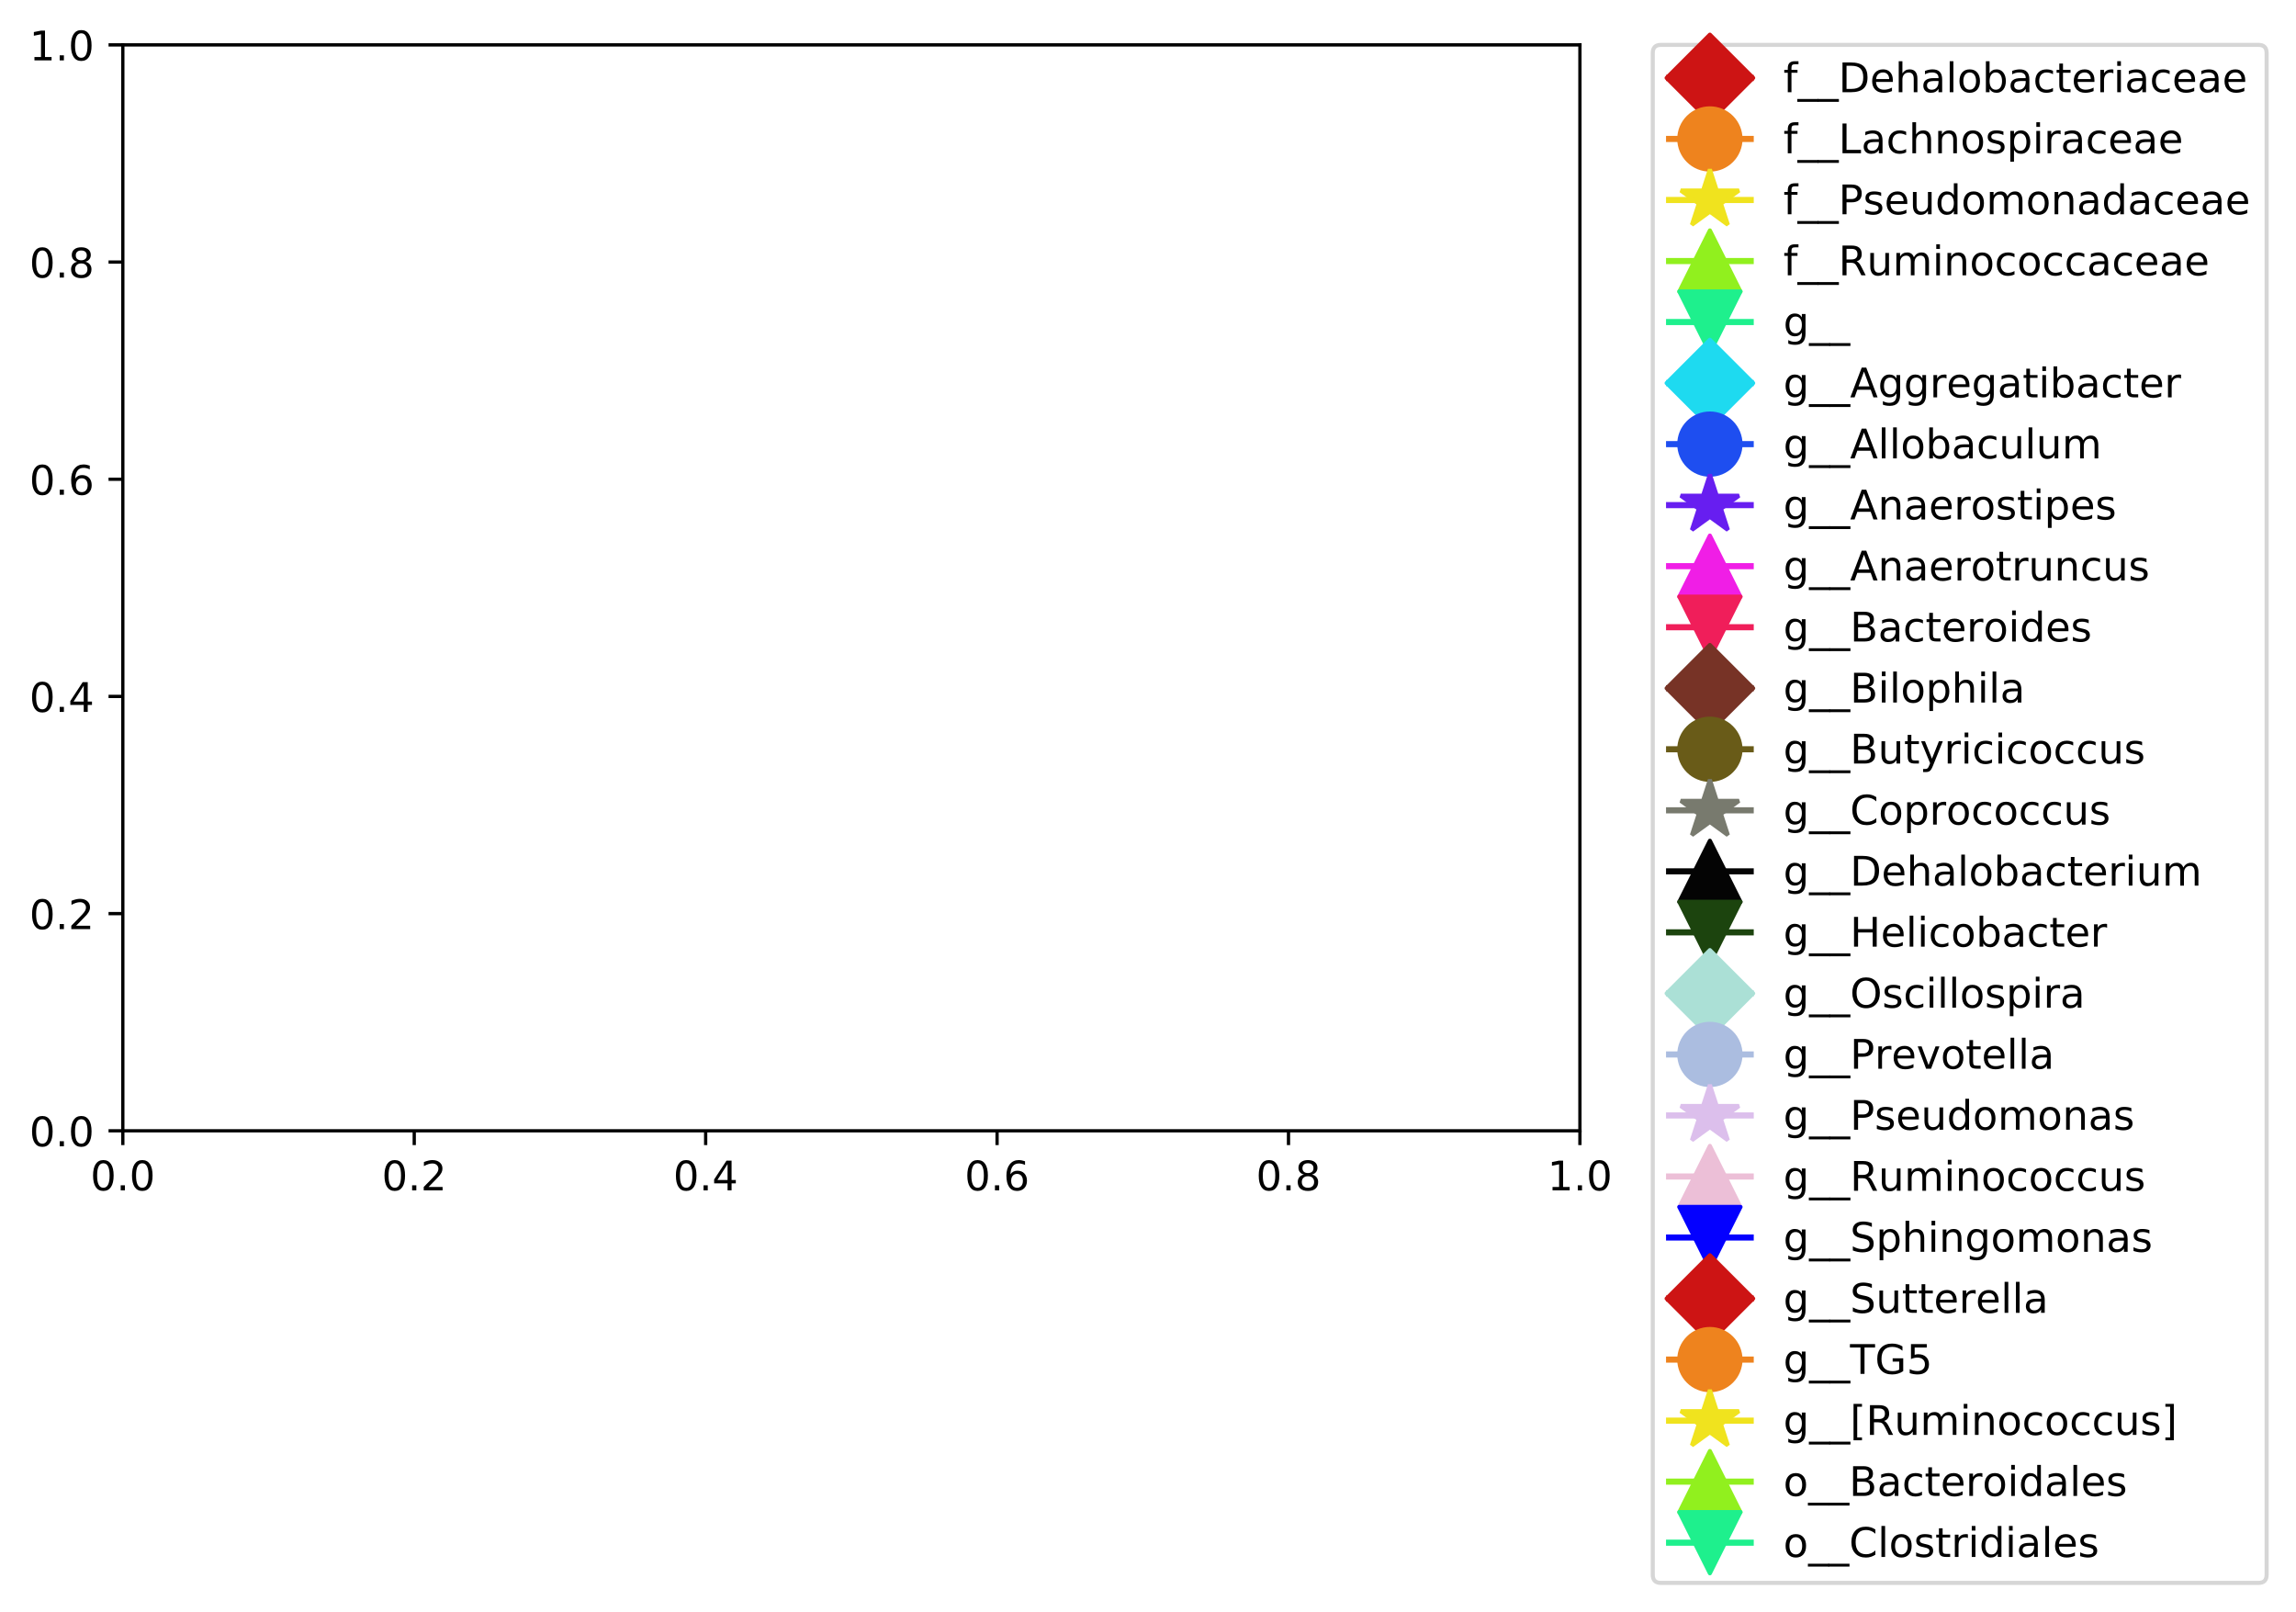 <?xml version="1.0" encoding="utf-8" standalone="no"?>
<!DOCTYPE svg PUBLIC "-//W3C//DTD SVG 1.1//EN"
  "http://www.w3.org/Graphics/SVG/1.1/DTD/svg11.dtd">
<!-- Created with matplotlib (https://matplotlib.org/) -->
<svg height="395.105pt" version="1.1" viewBox="0 0 562.729 395.105" width="562.729pt" xmlns="http://www.w3.org/2000/svg" xmlns:xlink="http://www.w3.org/1999/xlink">
 <defs>
  <style type="text/css">
*{stroke-linecap:butt;stroke-linejoin:round;}
  </style>
 </defs>
 <g id="figure_1">
  <g id="patch_1">
   <path d="M 0 395.105 
L 562.729 395.105 
L 562.729 0 
L 0 0 
z
" style="fill:#ffffff;"/>
  </g>
  <g id="axes_1">
   <g id="patch_2">
    <path d="M 30.103 277.111 
L 387.223 277.111 
L 387.223 10.999 
L 30.103 10.999 
z
" style="fill:#ffffff;"/>
   </g>
   <g id="matplotlib.axis_1">
    <g id="xtick_1">
     <g id="line2d_1">
      <defs>
       <path d="M 0 0 
L 0 3.5 
" id="m65f9f11e19" style="stroke:#000000;stroke-width:0.8;"/>
      </defs>
      <g>
       <use style="stroke:#000000;stroke-width:0.8;" x="30.103" xlink:href="#m65f9f11e19" y="277.111"/>
      </g>
     </g>
     <g id="text_1">
      <!-- 0.0 -->
      <defs>
       <path d="M 31.781 66.406 
Q 24.172 66.406 20.328 58.906 
Q 16.5 51.422 16.5 36.375 
Q 16.5 21.391 20.328 13.891 
Q 24.172 6.391 31.781 6.391 
Q 39.453 6.391 43.281 13.891 
Q 47.125 21.391 47.125 36.375 
Q 47.125 51.422 43.281 58.906 
Q 39.453 66.406 31.781 66.406 
z
M 31.781 74.219 
Q 44.047 74.219 50.516 64.516 
Q 56.984 54.828 56.984 36.375 
Q 56.984 17.969 50.516 8.266 
Q 44.047 -1.422 31.781 -1.422 
Q 19.531 -1.422 13.062 8.266 
Q 6.594 17.969 6.594 36.375 
Q 6.594 54.828 13.062 64.516 
Q 19.531 74.219 31.781 74.219 
z
" id="DejaVuSans-48"/>
       <path d="M 10.688 12.406 
L 21 12.406 
L 21 0 
L 10.688 0 
z
" id="DejaVuSans-46"/>
      </defs>
      <g transform="translate(22.152 291.71)scale(0.1 -0.1)">
       <use xlink:href="#DejaVuSans-48"/>
       <use x="63.623" xlink:href="#DejaVuSans-46"/>
       <use x="95.41" xlink:href="#DejaVuSans-48"/>
      </g>
     </g>
    </g>
    <g id="xtick_2">
     <g id="line2d_2">
      <g>
       <use style="stroke:#000000;stroke-width:0.8;" x="101.527" xlink:href="#m65f9f11e19" y="277.111"/>
      </g>
     </g>
     <g id="text_2">
      <!-- 0.2 -->
      <defs>
       <path d="M 19.188 8.297 
L 53.609 8.297 
L 53.609 0 
L 7.328 0 
L 7.328 8.297 
Q 12.938 14.109 22.625 23.891 
Q 32.328 33.688 34.812 36.531 
Q 39.547 41.844 41.422 45.531 
Q 43.312 49.219 43.312 52.781 
Q 43.312 58.594 39.234 62.25 
Q 35.156 65.922 28.609 65.922 
Q 23.969 65.922 18.812 64.312 
Q 13.672 62.703 7.812 59.422 
L 7.812 69.391 
Q 13.766 71.781 18.938 73 
Q 24.125 74.219 28.422 74.219 
Q 39.75 74.219 46.484 68.547 
Q 53.219 62.891 53.219 53.422 
Q 53.219 48.922 51.531 44.891 
Q 49.859 40.875 45.406 35.406 
Q 44.188 33.984 37.641 27.219 
Q 31.109 20.453 19.188 8.297 
z
" id="DejaVuSans-50"/>
      </defs>
      <g transform="translate(93.576 291.71)scale(0.1 -0.1)">
       <use xlink:href="#DejaVuSans-48"/>
       <use x="63.623" xlink:href="#DejaVuSans-46"/>
       <use x="95.41" xlink:href="#DejaVuSans-50"/>
      </g>
     </g>
    </g>
    <g id="xtick_3">
     <g id="line2d_3">
      <g>
       <use style="stroke:#000000;stroke-width:0.8;" x="172.951" xlink:href="#m65f9f11e19" y="277.111"/>
      </g>
     </g>
     <g id="text_3">
      <!-- 0.4 -->
      <defs>
       <path d="M 37.797 64.312 
L 12.891 25.391 
L 37.797 25.391 
z
M 35.203 72.906 
L 47.609 72.906 
L 47.609 25.391 
L 58.016 25.391 
L 58.016 17.188 
L 47.609 17.188 
L 47.609 0 
L 37.797 0 
L 37.797 17.188 
L 4.891 17.188 
L 4.891 26.703 
z
" id="DejaVuSans-52"/>
      </defs>
      <g transform="translate(165 291.71)scale(0.1 -0.1)">
       <use xlink:href="#DejaVuSans-48"/>
       <use x="63.623" xlink:href="#DejaVuSans-46"/>
       <use x="95.41" xlink:href="#DejaVuSans-52"/>
      </g>
     </g>
    </g>
    <g id="xtick_4">
     <g id="line2d_4">
      <g>
       <use style="stroke:#000000;stroke-width:0.8;" x="244.375" xlink:href="#m65f9f11e19" y="277.111"/>
      </g>
     </g>
     <g id="text_4">
      <!-- 0.6 -->
      <defs>
       <path d="M 33.016 40.375 
Q 26.375 40.375 22.484 35.828 
Q 18.609 31.297 18.609 23.391 
Q 18.609 15.531 22.484 10.953 
Q 26.375 6.391 33.016 6.391 
Q 39.656 6.391 43.531 10.953 
Q 47.406 15.531 47.406 23.391 
Q 47.406 31.297 43.531 35.828 
Q 39.656 40.375 33.016 40.375 
z
M 52.594 71.297 
L 52.594 62.312 
Q 48.875 64.062 45.094 64.984 
Q 41.312 65.922 37.594 65.922 
Q 27.828 65.922 22.672 59.328 
Q 17.531 52.734 16.797 39.406 
Q 19.672 43.656 24.016 45.922 
Q 28.375 48.188 33.594 48.188 
Q 44.578 48.188 50.953 41.516 
Q 57.328 34.859 57.328 23.391 
Q 57.328 12.156 50.688 5.359 
Q 44.047 -1.422 33.016 -1.422 
Q 20.359 -1.422 13.672 8.266 
Q 6.984 17.969 6.984 36.375 
Q 6.984 53.656 15.188 63.938 
Q 23.391 74.219 37.203 74.219 
Q 40.922 74.219 44.703 73.484 
Q 48.484 72.75 52.594 71.297 
z
" id="DejaVuSans-54"/>
      </defs>
      <g transform="translate(236.424 291.71)scale(0.1 -0.1)">
       <use xlink:href="#DejaVuSans-48"/>
       <use x="63.623" xlink:href="#DejaVuSans-46"/>
       <use x="95.41" xlink:href="#DejaVuSans-54"/>
      </g>
     </g>
    </g>
    <g id="xtick_5">
     <g id="line2d_5">
      <g>
       <use style="stroke:#000000;stroke-width:0.8;" x="315.799" xlink:href="#m65f9f11e19" y="277.111"/>
      </g>
     </g>
     <g id="text_5">
      <!-- 0.8 -->
      <defs>
       <path d="M 31.781 34.625 
Q 24.75 34.625 20.719 30.859 
Q 16.703 27.094 16.703 20.516 
Q 16.703 13.922 20.719 10.156 
Q 24.75 6.391 31.781 6.391 
Q 38.812 6.391 42.859 10.172 
Q 46.922 13.969 46.922 20.516 
Q 46.922 27.094 42.891 30.859 
Q 38.875 34.625 31.781 34.625 
z
M 21.922 38.812 
Q 15.578 40.375 12.031 44.719 
Q 8.5 49.078 8.5 55.328 
Q 8.5 64.062 14.719 69.141 
Q 20.953 74.219 31.781 74.219 
Q 42.672 74.219 48.875 69.141 
Q 55.078 64.062 55.078 55.328 
Q 55.078 49.078 51.531 44.719 
Q 48 40.375 41.703 38.812 
Q 48.828 37.156 52.797 32.312 
Q 56.781 27.484 56.781 20.516 
Q 56.781 9.906 50.312 4.234 
Q 43.844 -1.422 31.781 -1.422 
Q 19.734 -1.422 13.25 4.234 
Q 6.781 9.906 6.781 20.516 
Q 6.781 27.484 10.781 32.312 
Q 14.797 37.156 21.922 38.812 
z
M 18.312 54.391 
Q 18.312 48.734 21.844 45.562 
Q 25.391 42.391 31.781 42.391 
Q 38.141 42.391 41.719 45.562 
Q 45.312 48.734 45.312 54.391 
Q 45.312 60.062 41.719 63.234 
Q 38.141 66.406 31.781 66.406 
Q 25.391 66.406 21.844 63.234 
Q 18.312 60.062 18.312 54.391 
z
" id="DejaVuSans-56"/>
      </defs>
      <g transform="translate(307.848 291.71)scale(0.1 -0.1)">
       <use xlink:href="#DejaVuSans-48"/>
       <use x="63.623" xlink:href="#DejaVuSans-46"/>
       <use x="95.41" xlink:href="#DejaVuSans-56"/>
      </g>
     </g>
    </g>
    <g id="xtick_6">
     <g id="line2d_6">
      <g>
       <use style="stroke:#000000;stroke-width:0.8;" x="387.223" xlink:href="#m65f9f11e19" y="277.111"/>
      </g>
     </g>
     <g id="text_6">
      <!-- 1.0 -->
      <defs>
       <path d="M 12.406 8.297 
L 28.516 8.297 
L 28.516 63.922 
L 10.984 60.406 
L 10.984 69.391 
L 28.422 72.906 
L 38.281 72.906 
L 38.281 8.297 
L 54.391 8.297 
L 54.391 0 
L 12.406 0 
z
" id="DejaVuSans-49"/>
      </defs>
      <g transform="translate(379.272 291.71)scale(0.1 -0.1)">
       <use xlink:href="#DejaVuSans-49"/>
       <use x="63.623" xlink:href="#DejaVuSans-46"/>
       <use x="95.41" xlink:href="#DejaVuSans-48"/>
      </g>
     </g>
    </g>
   </g>
   <g id="matplotlib.axis_2">
    <g id="ytick_1">
     <g id="line2d_7">
      <defs>
       <path d="M 0 0 
L -3.5 0 
" id="md00db494c6" style="stroke:#000000;stroke-width:0.8;"/>
      </defs>
      <g>
       <use style="stroke:#000000;stroke-width:0.8;" x="30.103" xlink:href="#md00db494c6" y="277.111"/>
      </g>
     </g>
     <g id="text_7">
      <!-- 0.0 -->
      <g transform="translate(7.2 280.91)scale(0.1 -0.1)">
       <use xlink:href="#DejaVuSans-48"/>
       <use x="63.623" xlink:href="#DejaVuSans-46"/>
       <use x="95.41" xlink:href="#DejaVuSans-48"/>
      </g>
     </g>
    </g>
    <g id="ytick_2">
     <g id="line2d_8">
      <g>
       <use style="stroke:#000000;stroke-width:0.8;" x="30.103" xlink:href="#md00db494c6" y="223.889"/>
      </g>
     </g>
     <g id="text_8">
      <!-- 0.2 -->
      <g transform="translate(7.2 227.688)scale(0.1 -0.1)">
       <use xlink:href="#DejaVuSans-48"/>
       <use x="63.623" xlink:href="#DejaVuSans-46"/>
       <use x="95.41" xlink:href="#DejaVuSans-50"/>
      </g>
     </g>
    </g>
    <g id="ytick_3">
     <g id="line2d_9">
      <g>
       <use style="stroke:#000000;stroke-width:0.8;" x="30.103" xlink:href="#md00db494c6" y="170.666"/>
      </g>
     </g>
     <g id="text_9">
      <!-- 0.4 -->
      <g transform="translate(7.2 174.466)scale(0.1 -0.1)">
       <use xlink:href="#DejaVuSans-48"/>
       <use x="63.623" xlink:href="#DejaVuSans-46"/>
       <use x="95.41" xlink:href="#DejaVuSans-52"/>
      </g>
     </g>
    </g>
    <g id="ytick_4">
     <g id="line2d_10">
      <g>
       <use style="stroke:#000000;stroke-width:0.8;" x="30.103" xlink:href="#md00db494c6" y="117.444"/>
      </g>
     </g>
     <g id="text_10">
      <!-- 0.6 -->
      <g transform="translate(7.2 121.243)scale(0.1 -0.1)">
       <use xlink:href="#DejaVuSans-48"/>
       <use x="63.623" xlink:href="#DejaVuSans-46"/>
       <use x="95.41" xlink:href="#DejaVuSans-54"/>
      </g>
     </g>
    </g>
    <g id="ytick_5">
     <g id="line2d_11">
      <g>
       <use style="stroke:#000000;stroke-width:0.8;" x="30.103" xlink:href="#md00db494c6" y="64.222"/>
      </g>
     </g>
     <g id="text_11">
      <!-- 0.8 -->
      <g transform="translate(7.2 68.021)scale(0.1 -0.1)">
       <use xlink:href="#DejaVuSans-48"/>
       <use x="63.623" xlink:href="#DejaVuSans-46"/>
       <use x="95.41" xlink:href="#DejaVuSans-56"/>
      </g>
     </g>
    </g>
    <g id="ytick_6">
     <g id="line2d_12">
      <g>
       <use style="stroke:#000000;stroke-width:0.8;" x="30.103" xlink:href="#md00db494c6" y="10.999"/>
      </g>
     </g>
     <g id="text_12">
      <!-- 1.0 -->
      <g transform="translate(7.2 14.798)scale(0.1 -0.1)">
       <use xlink:href="#DejaVuSans-49"/>
       <use x="63.623" xlink:href="#DejaVuSans-46"/>
       <use x="95.41" xlink:href="#DejaVuSans-48"/>
      </g>
     </g>
    </g>
   </g>
   <g id="patch_3">
    <path d="M 30.103 277.111 
L 30.103 10.999 
" style="fill:none;stroke:#000000;stroke-linecap:square;stroke-linejoin:miter;stroke-width:0.8;"/>
   </g>
   <g id="patch_4">
    <path d="M 387.223 277.111 
L 387.223 10.999 
" style="fill:none;stroke:#000000;stroke-linecap:square;stroke-linejoin:miter;stroke-width:0.8;"/>
   </g>
   <g id="patch_5">
    <path d="M 30.103 277.111 
L 387.223 277.111 
" style="fill:none;stroke:#000000;stroke-linecap:square;stroke-linejoin:miter;stroke-width:0.8;"/>
   </g>
   <g id="patch_6">
    <path d="M 30.103 10.999 
L 387.223 10.999 
" style="fill:none;stroke:#000000;stroke-linecap:square;stroke-linejoin:miter;stroke-width:0.8;"/>
   </g>
   <g id="legend_1">
    <g id="patch_7">
     <path d="M 407.079 387.905 
L 553.529 387.905 
Q 555.529 387.905 555.529 385.905 
L 555.529 12.999 
Q 555.529 10.999 553.529 10.999 
L 407.079 10.999 
Q 405.079 10.999 405.079 12.999 
L 405.079 385.905 
Q 405.079 387.905 407.079 387.905 
z
" style="fill:#ffffff;opacity:0.8;stroke:#cccccc;stroke-linejoin:miter;"/>
    </g>
    <g id="line2d_13">
     <path d="M 409.079 19.098 
L 429.079 19.098 
" style="fill:none;stroke:#cd1414;stroke-linecap:square;stroke-width:1.5;"/>
    </g>
    <g id="line2d_14">
     <defs>
      <path d="M 0 10.607 
L 10.607 0 
L 0 -10.607 
L -10.607 0 
z
" id="mc81314bd6c" style="stroke:#cd1414;stroke-linejoin:miter;"/>
     </defs>
     <g>
      <use style="fill:#cd1414;stroke:#cd1414;stroke-linejoin:miter;" x="419.079" xlink:href="#mc81314bd6c" y="19.098"/>
     </g>
    </g>
    <g id="text_13">
     <!-- f__Dehalobacteriaceae -->
     <defs>
      <path d="M 37.109 75.984 
L 37.109 68.5 
L 28.516 68.5 
Q 23.688 68.5 21.797 66.547 
Q 19.922 64.594 19.922 59.516 
L 19.922 54.688 
L 34.719 54.688 
L 34.719 47.703 
L 19.922 47.703 
L 19.922 0 
L 10.891 0 
L 10.891 47.703 
L 2.297 47.703 
L 2.297 54.688 
L 10.891 54.688 
L 10.891 58.5 
Q 10.891 67.625 15.141 71.797 
Q 19.391 75.984 28.609 75.984 
z
" id="DejaVuSans-102"/>
      <path d="M 50.984 -16.609 
L 50.984 -23.578 
L -0.984 -23.578 
L -0.984 -16.609 
z
" id="DejaVuSans-95"/>
      <path d="M 19.672 64.797 
L 19.672 8.109 
L 31.594 8.109 
Q 46.688 8.109 53.688 14.938 
Q 60.688 21.781 60.688 36.531 
Q 60.688 51.172 53.688 57.984 
Q 46.688 64.797 31.594 64.797 
z
M 9.812 72.906 
L 30.078 72.906 
Q 51.266 72.906 61.172 64.094 
Q 71.094 55.281 71.094 36.531 
Q 71.094 17.672 61.125 8.828 
Q 51.172 0 30.078 0 
L 9.812 0 
z
" id="DejaVuSans-68"/>
      <path d="M 56.203 29.594 
L 56.203 25.203 
L 14.891 25.203 
Q 15.484 15.922 20.484 11.062 
Q 25.484 6.203 34.422 6.203 
Q 39.594 6.203 44.453 7.469 
Q 49.312 8.734 54.109 11.281 
L 54.109 2.781 
Q 49.266 0.734 44.188 -0.344 
Q 39.109 -1.422 33.891 -1.422 
Q 20.797 -1.422 13.156 6.188 
Q 5.516 13.812 5.516 26.812 
Q 5.516 40.234 12.766 48.109 
Q 20.016 56 32.328 56 
Q 43.359 56 49.781 48.891 
Q 56.203 41.797 56.203 29.594 
z
M 47.219 32.234 
Q 47.125 39.594 43.094 43.984 
Q 39.062 48.391 32.422 48.391 
Q 24.906 48.391 20.391 44.141 
Q 15.875 39.891 15.188 32.172 
z
" id="DejaVuSans-101"/>
      <path d="M 54.891 33.016 
L 54.891 0 
L 45.906 0 
L 45.906 32.719 
Q 45.906 40.484 42.875 44.328 
Q 39.844 48.188 33.797 48.188 
Q 26.516 48.188 22.312 43.547 
Q 18.109 38.922 18.109 30.906 
L 18.109 0 
L 9.078 0 
L 9.078 75.984 
L 18.109 75.984 
L 18.109 46.188 
Q 21.344 51.125 25.703 53.562 
Q 30.078 56 35.797 56 
Q 45.219 56 50.047 50.172 
Q 54.891 44.344 54.891 33.016 
z
" id="DejaVuSans-104"/>
      <path d="M 34.281 27.484 
Q 23.391 27.484 19.188 25 
Q 14.984 22.516 14.984 16.5 
Q 14.984 11.719 18.141 8.906 
Q 21.297 6.109 26.703 6.109 
Q 34.188 6.109 38.703 11.406 
Q 43.219 16.703 43.219 25.484 
L 43.219 27.484 
z
M 52.203 31.203 
L 52.203 0 
L 43.219 0 
L 43.219 8.297 
Q 40.141 3.328 35.547 0.953 
Q 30.953 -1.422 24.312 -1.422 
Q 15.922 -1.422 10.953 3.297 
Q 6 8.016 6 15.922 
Q 6 25.141 12.172 29.828 
Q 18.359 34.516 30.609 34.516 
L 43.219 34.516 
L 43.219 35.406 
Q 43.219 41.609 39.141 45 
Q 35.062 48.391 27.688 48.391 
Q 23 48.391 18.547 47.266 
Q 14.109 46.141 10.016 43.891 
L 10.016 52.203 
Q 14.938 54.109 19.578 55.047 
Q 24.219 56 28.609 56 
Q 40.484 56 46.344 49.844 
Q 52.203 43.703 52.203 31.203 
z
" id="DejaVuSans-97"/>
      <path d="M 9.422 75.984 
L 18.406 75.984 
L 18.406 0 
L 9.422 0 
z
" id="DejaVuSans-108"/>
      <path d="M 30.609 48.391 
Q 23.391 48.391 19.188 42.75 
Q 14.984 37.109 14.984 27.297 
Q 14.984 17.484 19.156 11.844 
Q 23.344 6.203 30.609 6.203 
Q 37.797 6.203 41.984 11.859 
Q 46.188 17.531 46.188 27.297 
Q 46.188 37.016 41.984 42.703 
Q 37.797 48.391 30.609 48.391 
z
M 30.609 56 
Q 42.328 56 49.016 48.375 
Q 55.719 40.766 55.719 27.297 
Q 55.719 13.875 49.016 6.219 
Q 42.328 -1.422 30.609 -1.422 
Q 18.844 -1.422 12.172 6.219 
Q 5.516 13.875 5.516 27.297 
Q 5.516 40.766 12.172 48.375 
Q 18.844 56 30.609 56 
z
" id="DejaVuSans-111"/>
      <path d="M 48.688 27.297 
Q 48.688 37.203 44.609 42.844 
Q 40.531 48.484 33.406 48.484 
Q 26.266 48.484 22.188 42.844 
Q 18.109 37.203 18.109 27.297 
Q 18.109 17.391 22.188 11.75 
Q 26.266 6.109 33.406 6.109 
Q 40.531 6.109 44.609 11.75 
Q 48.688 17.391 48.688 27.297 
z
M 18.109 46.391 
Q 20.953 51.266 25.266 53.625 
Q 29.594 56 35.594 56 
Q 45.562 56 51.781 48.094 
Q 58.016 40.188 58.016 27.297 
Q 58.016 14.406 51.781 6.484 
Q 45.562 -1.422 35.594 -1.422 
Q 29.594 -1.422 25.266 0.953 
Q 20.953 3.328 18.109 8.203 
L 18.109 0 
L 9.078 0 
L 9.078 75.984 
L 18.109 75.984 
z
" id="DejaVuSans-98"/>
      <path d="M 48.781 52.594 
L 48.781 44.188 
Q 44.969 46.297 41.141 47.344 
Q 37.312 48.391 33.406 48.391 
Q 24.656 48.391 19.812 42.844 
Q 14.984 37.312 14.984 27.297 
Q 14.984 17.281 19.812 11.734 
Q 24.656 6.203 33.406 6.203 
Q 37.312 6.203 41.141 7.25 
Q 44.969 8.297 48.781 10.406 
L 48.781 2.094 
Q 45.016 0.344 40.984 -0.531 
Q 36.969 -1.422 32.422 -1.422 
Q 20.062 -1.422 12.781 6.344 
Q 5.516 14.109 5.516 27.297 
Q 5.516 40.672 12.859 48.328 
Q 20.219 56 33.016 56 
Q 37.156 56 41.109 55.141 
Q 45.062 54.297 48.781 52.594 
z
" id="DejaVuSans-99"/>
      <path d="M 18.312 70.219 
L 18.312 54.688 
L 36.812 54.688 
L 36.812 47.703 
L 18.312 47.703 
L 18.312 18.016 
Q 18.312 11.328 20.141 9.422 
Q 21.969 7.516 27.594 7.516 
L 36.812 7.516 
L 36.812 0 
L 27.594 0 
Q 17.188 0 13.234 3.875 
Q 9.281 7.766 9.281 18.016 
L 9.281 47.703 
L 2.688 47.703 
L 2.688 54.688 
L 9.281 54.688 
L 9.281 70.219 
z
" id="DejaVuSans-116"/>
      <path d="M 41.109 46.297 
Q 39.594 47.172 37.812 47.578 
Q 36.031 48 33.891 48 
Q 26.266 48 22.188 43.047 
Q 18.109 38.094 18.109 28.812 
L 18.109 0 
L 9.078 0 
L 9.078 54.688 
L 18.109 54.688 
L 18.109 46.188 
Q 20.953 51.172 25.484 53.578 
Q 30.031 56 36.531 56 
Q 37.453 56 38.578 55.875 
Q 39.703 55.766 41.062 55.516 
z
" id="DejaVuSans-114"/>
      <path d="M 9.422 54.688 
L 18.406 54.688 
L 18.406 0 
L 9.422 0 
z
M 9.422 75.984 
L 18.406 75.984 
L 18.406 64.594 
L 9.422 64.594 
z
" id="DejaVuSans-105"/>
     </defs>
     <g transform="translate(437.079 22.598)scale(0.1 -0.1)">
      <use xlink:href="#DejaVuSans-102"/>
      <use x="35.205" xlink:href="#DejaVuSans-95"/>
      <use x="85.205" xlink:href="#DejaVuSans-95"/>
      <use x="135.205" xlink:href="#DejaVuSans-68"/>
      <use x="212.207" xlink:href="#DejaVuSans-101"/>
      <use x="273.73" xlink:href="#DejaVuSans-104"/>
      <use x="337.109" xlink:href="#DejaVuSans-97"/>
      <use x="398.389" xlink:href="#DejaVuSans-108"/>
      <use x="426.172" xlink:href="#DejaVuSans-111"/>
      <use x="487.354" xlink:href="#DejaVuSans-98"/>
      <use x="550.83" xlink:href="#DejaVuSans-97"/>
      <use x="612.109" xlink:href="#DejaVuSans-99"/>
      <use x="667.09" xlink:href="#DejaVuSans-116"/>
      <use x="706.299" xlink:href="#DejaVuSans-101"/>
      <use x="767.822" xlink:href="#DejaVuSans-114"/>
      <use x="808.936" xlink:href="#DejaVuSans-105"/>
      <use x="836.719" xlink:href="#DejaVuSans-97"/>
      <use x="897.998" xlink:href="#DejaVuSans-99"/>
      <use x="952.979" xlink:href="#DejaVuSans-101"/>
      <use x="1014.502" xlink:href="#DejaVuSans-97"/>
      <use x="1075.781" xlink:href="#DejaVuSans-101"/>
     </g>
    </g>
    <g id="line2d_15">
     <path d="M 409.079 34.054 
L 429.079 34.054 
" style="fill:none;stroke:#ee831e;stroke-linecap:square;stroke-width:1.5;"/>
    </g>
    <g id="line2d_16">
     <defs>
      <path d="M 0 7.5 
C 1.989 7.5 3.897 6.71 5.303 5.303 
C 6.71 3.897 7.5 1.989 7.5 0 
C 7.5 -1.989 6.71 -3.897 5.303 -5.303 
C 3.897 -6.71 1.989 -7.5 0 -7.5 
C -1.989 -7.5 -3.897 -6.71 -5.303 -5.303 
C -6.71 -3.897 -7.5 -1.989 -7.5 0 
C -7.5 1.989 -6.71 3.897 -5.303 5.303 
C -3.897 6.71 -1.989 7.5 0 7.5 
z
" id="m6a5e482e9d" style="stroke:#ee831e;"/>
     </defs>
     <g>
      <use style="fill:#ee831e;stroke:#ee831e;" x="419.079" xlink:href="#m6a5e482e9d" y="34.054"/>
     </g>
    </g>
    <g id="text_14">
     <!-- f__Lachnospiraceae -->
     <defs>
      <path d="M 9.812 72.906 
L 19.672 72.906 
L 19.672 8.297 
L 55.172 8.297 
L 55.172 0 
L 9.812 0 
z
" id="DejaVuSans-76"/>
      <path d="M 54.891 33.016 
L 54.891 0 
L 45.906 0 
L 45.906 32.719 
Q 45.906 40.484 42.875 44.328 
Q 39.844 48.188 33.797 48.188 
Q 26.516 48.188 22.312 43.547 
Q 18.109 38.922 18.109 30.906 
L 18.109 0 
L 9.078 0 
L 9.078 54.688 
L 18.109 54.688 
L 18.109 46.188 
Q 21.344 51.125 25.703 53.562 
Q 30.078 56 35.797 56 
Q 45.219 56 50.047 50.172 
Q 54.891 44.344 54.891 33.016 
z
" id="DejaVuSans-110"/>
      <path d="M 44.281 53.078 
L 44.281 44.578 
Q 40.484 46.531 36.375 47.5 
Q 32.281 48.484 27.875 48.484 
Q 21.188 48.484 17.844 46.438 
Q 14.5 44.391 14.5 40.281 
Q 14.5 37.156 16.891 35.375 
Q 19.281 33.594 26.516 31.984 
L 29.594 31.297 
Q 39.156 29.25 43.188 25.516 
Q 47.219 21.781 47.219 15.094 
Q 47.219 7.469 41.188 3.016 
Q 35.156 -1.422 24.609 -1.422 
Q 20.219 -1.422 15.453 -0.562 
Q 10.688 0.297 5.422 2 
L 5.422 11.281 
Q 10.406 8.688 15.234 7.391 
Q 20.062 6.109 24.812 6.109 
Q 31.156 6.109 34.562 8.281 
Q 37.984 10.453 37.984 14.406 
Q 37.984 18.062 35.516 20.016 
Q 33.062 21.969 24.703 23.781 
L 21.578 24.516 
Q 13.234 26.266 9.516 29.906 
Q 5.812 33.547 5.812 39.891 
Q 5.812 47.609 11.281 51.797 
Q 16.75 56 26.812 56 
Q 31.781 56 36.172 55.266 
Q 40.578 54.547 44.281 53.078 
z
" id="DejaVuSans-115"/>
      <path d="M 18.109 8.203 
L 18.109 -20.797 
L 9.078 -20.797 
L 9.078 54.688 
L 18.109 54.688 
L 18.109 46.391 
Q 20.953 51.266 25.266 53.625 
Q 29.594 56 35.594 56 
Q 45.562 56 51.781 48.094 
Q 58.016 40.188 58.016 27.297 
Q 58.016 14.406 51.781 6.484 
Q 45.562 -1.422 35.594 -1.422 
Q 29.594 -1.422 25.266 0.953 
Q 20.953 3.328 18.109 8.203 
z
M 48.688 27.297 
Q 48.688 37.203 44.609 42.844 
Q 40.531 48.484 33.406 48.484 
Q 26.266 48.484 22.188 42.844 
Q 18.109 37.203 18.109 27.297 
Q 18.109 17.391 22.188 11.75 
Q 26.266 6.109 33.406 6.109 
Q 40.531 6.109 44.609 11.75 
Q 48.688 17.391 48.688 27.297 
z
" id="DejaVuSans-112"/>
     </defs>
     <g transform="translate(437.079 37.554)scale(0.1 -0.1)">
      <use xlink:href="#DejaVuSans-102"/>
      <use x="35.205" xlink:href="#DejaVuSans-95"/>
      <use x="85.205" xlink:href="#DejaVuSans-95"/>
      <use x="135.205" xlink:href="#DejaVuSans-76"/>
      <use x="190.918" xlink:href="#DejaVuSans-97"/>
      <use x="252.197" xlink:href="#DejaVuSans-99"/>
      <use x="307.178" xlink:href="#DejaVuSans-104"/>
      <use x="370.557" xlink:href="#DejaVuSans-110"/>
      <use x="433.936" xlink:href="#DejaVuSans-111"/>
      <use x="495.117" xlink:href="#DejaVuSans-115"/>
      <use x="547.217" xlink:href="#DejaVuSans-112"/>
      <use x="610.693" xlink:href="#DejaVuSans-105"/>
      <use x="638.477" xlink:href="#DejaVuSans-114"/>
      <use x="679.59" xlink:href="#DejaVuSans-97"/>
      <use x="740.869" xlink:href="#DejaVuSans-99"/>
      <use x="795.85" xlink:href="#DejaVuSans-101"/>
      <use x="857.373" xlink:href="#DejaVuSans-97"/>
      <use x="918.652" xlink:href="#DejaVuSans-101"/>
     </g>
    </g>
    <g id="line2d_17">
     <path d="M 409.079 49.01 
L 429.079 49.01 
" style="fill:none;stroke:#f0e31e;stroke-linecap:square;stroke-width:1.5;"/>
    </g>
    <g id="line2d_18">
     <defs>
      <path d="M 0 -7.5 
L -1.684 -2.318 
L -7.133 -2.318 
L -2.725 0.885 
L -4.408 6.068 
L -0 2.865 
L 4.408 6.068 
L 2.725 0.885 
L 7.133 -2.318 
L 1.684 -2.318 
z
" id="m68e9fb964e" style="stroke:#f0e31e;stroke-linejoin:bevel;"/>
     </defs>
     <g>
      <use style="fill:#f0e31e;stroke:#f0e31e;stroke-linejoin:bevel;" x="419.079" xlink:href="#m68e9fb964e" y="49.01"/>
     </g>
    </g>
    <g id="text_15">
     <!-- f__Pseudomonadaceae -->
     <defs>
      <path d="M 19.672 64.797 
L 19.672 37.406 
L 32.078 37.406 
Q 38.969 37.406 42.719 40.969 
Q 46.484 44.531 46.484 51.125 
Q 46.484 57.672 42.719 61.234 
Q 38.969 64.797 32.078 64.797 
z
M 9.812 72.906 
L 32.078 72.906 
Q 44.344 72.906 50.609 67.359 
Q 56.891 61.812 56.891 51.125 
Q 56.891 40.328 50.609 34.812 
Q 44.344 29.297 32.078 29.297 
L 19.672 29.297 
L 19.672 0 
L 9.812 0 
z
" id="DejaVuSans-80"/>
      <path d="M 8.5 21.578 
L 8.5 54.688 
L 17.484 54.688 
L 17.484 21.922 
Q 17.484 14.156 20.5 10.266 
Q 23.531 6.391 29.594 6.391 
Q 36.859 6.391 41.078 11.031 
Q 45.312 15.672 45.312 23.688 
L 45.312 54.688 
L 54.297 54.688 
L 54.297 0 
L 45.312 0 
L 45.312 8.406 
Q 42.047 3.422 37.719 1 
Q 33.406 -1.422 27.688 -1.422 
Q 18.266 -1.422 13.375 4.438 
Q 8.5 10.297 8.5 21.578 
z
M 31.109 56 
z
" id="DejaVuSans-117"/>
      <path d="M 45.406 46.391 
L 45.406 75.984 
L 54.391 75.984 
L 54.391 0 
L 45.406 0 
L 45.406 8.203 
Q 42.578 3.328 38.25 0.953 
Q 33.938 -1.422 27.875 -1.422 
Q 17.969 -1.422 11.734 6.484 
Q 5.516 14.406 5.516 27.297 
Q 5.516 40.188 11.734 48.094 
Q 17.969 56 27.875 56 
Q 33.938 56 38.25 53.625 
Q 42.578 51.266 45.406 46.391 
z
M 14.797 27.297 
Q 14.797 17.391 18.875 11.75 
Q 22.953 6.109 30.078 6.109 
Q 37.203 6.109 41.297 11.75 
Q 45.406 17.391 45.406 27.297 
Q 45.406 37.203 41.297 42.844 
Q 37.203 48.484 30.078 48.484 
Q 22.953 48.484 18.875 42.844 
Q 14.797 37.203 14.797 27.297 
z
" id="DejaVuSans-100"/>
      <path d="M 52 44.188 
Q 55.375 50.25 60.062 53.125 
Q 64.75 56 71.094 56 
Q 79.641 56 84.281 50.016 
Q 88.922 44.047 88.922 33.016 
L 88.922 0 
L 79.891 0 
L 79.891 32.719 
Q 79.891 40.578 77.094 44.375 
Q 74.312 48.188 68.609 48.188 
Q 61.625 48.188 57.562 43.547 
Q 53.516 38.922 53.516 30.906 
L 53.516 0 
L 44.484 0 
L 44.484 32.719 
Q 44.484 40.625 41.703 44.406 
Q 38.922 48.188 33.109 48.188 
Q 26.219 48.188 22.156 43.531 
Q 18.109 38.875 18.109 30.906 
L 18.109 0 
L 9.078 0 
L 9.078 54.688 
L 18.109 54.688 
L 18.109 46.188 
Q 21.188 51.219 25.484 53.609 
Q 29.781 56 35.688 56 
Q 41.656 56 45.828 52.969 
Q 50 49.953 52 44.188 
z
" id="DejaVuSans-109"/>
     </defs>
     <g transform="translate(437.079 52.51)scale(0.1 -0.1)">
      <use xlink:href="#DejaVuSans-102"/>
      <use x="35.205" xlink:href="#DejaVuSans-95"/>
      <use x="85.205" xlink:href="#DejaVuSans-95"/>
      <use x="135.205" xlink:href="#DejaVuSans-80"/>
      <use x="195.492" xlink:href="#DejaVuSans-115"/>
      <use x="247.592" xlink:href="#DejaVuSans-101"/>
      <use x="309.115" xlink:href="#DejaVuSans-117"/>
      <use x="372.494" xlink:href="#DejaVuSans-100"/>
      <use x="435.971" xlink:href="#DejaVuSans-111"/>
      <use x="497.152" xlink:href="#DejaVuSans-109"/>
      <use x="594.564" xlink:href="#DejaVuSans-111"/>
      <use x="655.746" xlink:href="#DejaVuSans-110"/>
      <use x="719.125" xlink:href="#DejaVuSans-97"/>
      <use x="780.404" xlink:href="#DejaVuSans-100"/>
      <use x="843.881" xlink:href="#DejaVuSans-97"/>
      <use x="905.16" xlink:href="#DejaVuSans-99"/>
      <use x="960.141" xlink:href="#DejaVuSans-101"/>
      <use x="1021.664" xlink:href="#DejaVuSans-97"/>
      <use x="1082.943" xlink:href="#DejaVuSans-101"/>
     </g>
    </g>
    <g id="line2d_19">
     <path d="M 409.079 63.966 
L 429.079 63.966 
" style="fill:none;stroke:#91f01e;stroke-linecap:square;stroke-width:1.5;"/>
    </g>
    <g id="line2d_20">
     <defs>
      <path d="M 0 -7.5 
L -7.5 7.5 
L 7.5 7.5 
z
" id="m50828de568" style="stroke:#91f01e;stroke-linejoin:miter;"/>
     </defs>
     <g>
      <use style="fill:#91f01e;stroke:#91f01e;stroke-linejoin:miter;" x="419.079" xlink:href="#m50828de568" y="63.966"/>
     </g>
    </g>
    <g id="text_16">
     <!-- f__Ruminococcaceae -->
     <defs>
      <path d="M 44.391 34.188 
Q 47.562 33.109 50.562 29.594 
Q 53.562 26.078 56.594 19.922 
L 66.609 0 
L 56 0 
L 46.688 18.703 
Q 43.062 26.031 39.672 28.422 
Q 36.281 30.812 30.422 30.812 
L 19.672 30.812 
L 19.672 0 
L 9.812 0 
L 9.812 72.906 
L 32.078 72.906 
Q 44.578 72.906 50.734 67.672 
Q 56.891 62.453 56.891 51.906 
Q 56.891 45.016 53.688 40.469 
Q 50.484 35.938 44.391 34.188 
z
M 19.672 64.797 
L 19.672 38.922 
L 32.078 38.922 
Q 39.203 38.922 42.844 42.219 
Q 46.484 45.516 46.484 51.906 
Q 46.484 58.297 42.844 61.547 
Q 39.203 64.797 32.078 64.797 
z
" id="DejaVuSans-82"/>
     </defs>
     <g transform="translate(437.079 67.466)scale(0.1 -0.1)">
      <use xlink:href="#DejaVuSans-102"/>
      <use x="35.205" xlink:href="#DejaVuSans-95"/>
      <use x="85.205" xlink:href="#DejaVuSans-95"/>
      <use x="135.205" xlink:href="#DejaVuSans-82"/>
      <use x="204.625" xlink:href="#DejaVuSans-117"/>
      <use x="268.004" xlink:href="#DejaVuSans-109"/>
      <use x="365.416" xlink:href="#DejaVuSans-105"/>
      <use x="393.199" xlink:href="#DejaVuSans-110"/>
      <use x="456.578" xlink:href="#DejaVuSans-111"/>
      <use x="517.76" xlink:href="#DejaVuSans-99"/>
      <use x="572.74" xlink:href="#DejaVuSans-111"/>
      <use x="633.922" xlink:href="#DejaVuSans-99"/>
      <use x="688.902" xlink:href="#DejaVuSans-99"/>
      <use x="743.883" xlink:href="#DejaVuSans-97"/>
      <use x="805.162" xlink:href="#DejaVuSans-99"/>
      <use x="860.143" xlink:href="#DejaVuSans-101"/>
      <use x="921.666" xlink:href="#DejaVuSans-97"/>
      <use x="982.945" xlink:href="#DejaVuSans-101"/>
     </g>
    </g>
    <g id="line2d_21">
     <path d="M 409.079 78.923 
L 429.079 78.923 
" style="fill:none;stroke:#1ef08d;stroke-linecap:square;stroke-width:1.5;"/>
    </g>
    <g id="line2d_22">
     <defs>
      <path d="M -0 7.5 
L 7.5 -7.5 
L -7.5 -7.5 
z
" id="m0e9cc530df" style="stroke:#1ef08d;stroke-linejoin:miter;"/>
     </defs>
     <g>
      <use style="fill:#1ef08d;stroke:#1ef08d;stroke-linejoin:miter;" x="419.079" xlink:href="#m0e9cc530df" y="78.923"/>
     </g>
    </g>
    <g id="text_17">
     <!-- g__ -->
     <defs>
      <path d="M 45.406 27.984 
Q 45.406 37.75 41.375 43.109 
Q 37.359 48.484 30.078 48.484 
Q 22.859 48.484 18.828 43.109 
Q 14.797 37.75 14.797 27.984 
Q 14.797 18.266 18.828 12.891 
Q 22.859 7.516 30.078 7.516 
Q 37.359 7.516 41.375 12.891 
Q 45.406 18.266 45.406 27.984 
z
M 54.391 6.781 
Q 54.391 -7.172 48.188 -13.984 
Q 42 -20.797 29.203 -20.797 
Q 24.469 -20.797 20.266 -20.094 
Q 16.062 -19.391 12.109 -17.922 
L 12.109 -9.188 
Q 16.062 -11.328 19.922 -12.344 
Q 23.781 -13.375 27.781 -13.375 
Q 36.625 -13.375 41.016 -8.766 
Q 45.406 -4.156 45.406 5.172 
L 45.406 9.625 
Q 42.625 4.781 38.281 2.391 
Q 33.938 0 27.875 0 
Q 17.828 0 11.672 7.656 
Q 5.516 15.328 5.516 27.984 
Q 5.516 40.672 11.672 48.328 
Q 17.828 56 27.875 56 
Q 33.938 56 38.281 53.609 
Q 42.625 51.219 45.406 46.391 
L 45.406 54.688 
L 54.391 54.688 
z
" id="DejaVuSans-103"/>
     </defs>
     <g transform="translate(437.079 82.423)scale(0.1 -0.1)">
      <use xlink:href="#DejaVuSans-103"/>
      <use x="63.477" xlink:href="#DejaVuSans-95"/>
      <use x="113.477" xlink:href="#DejaVuSans-95"/>
     </g>
    </g>
    <g id="line2d_23">
     <path d="M 409.079 93.879 
L 429.079 93.879 
" style="fill:none;stroke:#1edaf0;stroke-linecap:square;stroke-width:1.5;"/>
    </g>
    <g id="line2d_24">
     <defs>
      <path d="M 0 10.607 
L 10.607 0 
L 0 -10.607 
L -10.607 0 
z
" id="mbd48b06e9f" style="stroke:#1edaf0;stroke-linejoin:miter;"/>
     </defs>
     <g>
      <use style="fill:#1edaf0;stroke:#1edaf0;stroke-linejoin:miter;" x="419.079" xlink:href="#mbd48b06e9f" y="93.879"/>
     </g>
    </g>
    <g id="text_18">
     <!-- g__Aggregatibacter -->
     <defs>
      <path d="M 34.188 63.188 
L 20.797 26.906 
L 47.609 26.906 
z
M 28.609 72.906 
L 39.797 72.906 
L 67.578 0 
L 57.328 0 
L 50.688 18.703 
L 17.828 18.703 
L 11.188 0 
L 0.781 0 
z
" id="DejaVuSans-65"/>
     </defs>
     <g transform="translate(437.079 97.379)scale(0.1 -0.1)">
      <use xlink:href="#DejaVuSans-103"/>
      <use x="63.477" xlink:href="#DejaVuSans-95"/>
      <use x="113.477" xlink:href="#DejaVuSans-95"/>
      <use x="163.477" xlink:href="#DejaVuSans-65"/>
      <use x="231.885" xlink:href="#DejaVuSans-103"/>
      <use x="295.361" xlink:href="#DejaVuSans-103"/>
      <use x="358.838" xlink:href="#DejaVuSans-114"/>
      <use x="399.92" xlink:href="#DejaVuSans-101"/>
      <use x="461.443" xlink:href="#DejaVuSans-103"/>
      <use x="524.92" xlink:href="#DejaVuSans-97"/>
      <use x="586.199" xlink:href="#DejaVuSans-116"/>
      <use x="625.408" xlink:href="#DejaVuSans-105"/>
      <use x="653.191" xlink:href="#DejaVuSans-98"/>
      <use x="716.668" xlink:href="#DejaVuSans-97"/>
      <use x="777.947" xlink:href="#DejaVuSans-99"/>
      <use x="832.928" xlink:href="#DejaVuSans-116"/>
      <use x="872.137" xlink:href="#DejaVuSans-101"/>
      <use x="933.66" xlink:href="#DejaVuSans-114"/>
     </g>
    </g>
    <g id="line2d_25">
     <path d="M 409.079 108.835 
L 429.079 108.835 
" style="fill:none;stroke:#1e4ef0;stroke-linecap:square;stroke-width:1.5;"/>
    </g>
    <g id="line2d_26">
     <defs>
      <path d="M 0 7.5 
C 1.989 7.5 3.897 6.71 5.303 5.303 
C 6.71 3.897 7.5 1.989 7.5 0 
C 7.5 -1.989 6.71 -3.897 5.303 -5.303 
C 3.897 -6.71 1.989 -7.5 0 -7.5 
C -1.989 -7.5 -3.897 -6.71 -5.303 -5.303 
C -6.71 -3.897 -7.5 -1.989 -7.5 0 
C -7.5 1.989 -6.71 3.897 -5.303 5.303 
C -3.897 6.71 -1.989 7.5 0 7.5 
z
" id="m0951fa51de" style="stroke:#1e4ef0;"/>
     </defs>
     <g>
      <use style="fill:#1e4ef0;stroke:#1e4ef0;" x="419.079" xlink:href="#m0951fa51de" y="108.835"/>
     </g>
    </g>
    <g id="text_19">
     <!-- g__Allobaculum -->
     <g transform="translate(437.079 112.335)scale(0.1 -0.1)">
      <use xlink:href="#DejaVuSans-103"/>
      <use x="63.477" xlink:href="#DejaVuSans-95"/>
      <use x="113.477" xlink:href="#DejaVuSans-95"/>
      <use x="163.477" xlink:href="#DejaVuSans-65"/>
      <use x="231.885" xlink:href="#DejaVuSans-108"/>
      <use x="259.668" xlink:href="#DejaVuSans-108"/>
      <use x="287.451" xlink:href="#DejaVuSans-111"/>
      <use x="348.633" xlink:href="#DejaVuSans-98"/>
      <use x="412.109" xlink:href="#DejaVuSans-97"/>
      <use x="473.389" xlink:href="#DejaVuSans-99"/>
      <use x="528.369" xlink:href="#DejaVuSans-117"/>
      <use x="591.748" xlink:href="#DejaVuSans-108"/>
      <use x="619.531" xlink:href="#DejaVuSans-117"/>
      <use x="682.91" xlink:href="#DejaVuSans-109"/>
     </g>
    </g>
    <g id="line2d_27">
     <path d="M 409.079 123.791 
L 429.079 123.791 
" style="fill:none;stroke:#671ef0;stroke-linecap:square;stroke-width:1.5;"/>
    </g>
    <g id="line2d_28">
     <defs>
      <path d="M 0 -7.5 
L -1.684 -2.318 
L -7.133 -2.318 
L -2.725 0.885 
L -4.408 6.068 
L -0 2.865 
L 4.408 6.068 
L 2.725 0.885 
L 7.133 -2.318 
L 1.684 -2.318 
z
" id="m705e906c84" style="stroke:#671ef0;stroke-linejoin:bevel;"/>
     </defs>
     <g>
      <use style="fill:#671ef0;stroke:#671ef0;stroke-linejoin:bevel;" x="419.079" xlink:href="#m705e906c84" y="123.791"/>
     </g>
    </g>
    <g id="text_20">
     <!-- g__Anaerostipes -->
     <g transform="translate(437.079 127.291)scale(0.1 -0.1)">
      <use xlink:href="#DejaVuSans-103"/>
      <use x="63.477" xlink:href="#DejaVuSans-95"/>
      <use x="113.477" xlink:href="#DejaVuSans-95"/>
      <use x="163.477" xlink:href="#DejaVuSans-65"/>
      <use x="231.885" xlink:href="#DejaVuSans-110"/>
      <use x="295.264" xlink:href="#DejaVuSans-97"/>
      <use x="356.543" xlink:href="#DejaVuSans-101"/>
      <use x="418.066" xlink:href="#DejaVuSans-114"/>
      <use x="459.148" xlink:href="#DejaVuSans-111"/>
      <use x="520.33" xlink:href="#DejaVuSans-115"/>
      <use x="572.43" xlink:href="#DejaVuSans-116"/>
      <use x="611.639" xlink:href="#DejaVuSans-105"/>
      <use x="639.422" xlink:href="#DejaVuSans-112"/>
      <use x="702.898" xlink:href="#DejaVuSans-101"/>
      <use x="764.422" xlink:href="#DejaVuSans-115"/>
     </g>
    </g>
    <g id="line2d_29">
     <path d="M 409.079 138.748 
L 429.079 138.748 
" style="fill:none;stroke:#f01ee6;stroke-linecap:square;stroke-width:1.5;"/>
    </g>
    <g id="line2d_30">
     <defs>
      <path d="M 0 -7.5 
L -7.5 7.5 
L 7.5 7.5 
z
" id="m01bf6ff15d" style="stroke:#f01ee6;stroke-linejoin:miter;"/>
     </defs>
     <g>
      <use style="fill:#f01ee6;stroke:#f01ee6;stroke-linejoin:miter;" x="419.079" xlink:href="#m01bf6ff15d" y="138.748"/>
     </g>
    </g>
    <g id="text_21">
     <!-- g__Anaerotruncus -->
     <g transform="translate(437.079 142.248)scale(0.1 -0.1)">
      <use xlink:href="#DejaVuSans-103"/>
      <use x="63.477" xlink:href="#DejaVuSans-95"/>
      <use x="113.477" xlink:href="#DejaVuSans-95"/>
      <use x="163.477" xlink:href="#DejaVuSans-65"/>
      <use x="231.885" xlink:href="#DejaVuSans-110"/>
      <use x="295.264" xlink:href="#DejaVuSans-97"/>
      <use x="356.543" xlink:href="#DejaVuSans-101"/>
      <use x="418.066" xlink:href="#DejaVuSans-114"/>
      <use x="459.148" xlink:href="#DejaVuSans-111"/>
      <use x="520.33" xlink:href="#DejaVuSans-116"/>
      <use x="559.539" xlink:href="#DejaVuSans-114"/>
      <use x="600.652" xlink:href="#DejaVuSans-117"/>
      <use x="664.031" xlink:href="#DejaVuSans-110"/>
      <use x="727.41" xlink:href="#DejaVuSans-99"/>
      <use x="782.391" xlink:href="#DejaVuSans-117"/>
      <use x="845.77" xlink:href="#DejaVuSans-115"/>
     </g>
    </g>
    <g id="line2d_31">
     <path d="M 409.079 153.704 
L 429.079 153.704 
" style="fill:none;stroke:#f01e5a;stroke-linecap:square;stroke-width:1.5;"/>
    </g>
    <g id="line2d_32">
     <defs>
      <path d="M -0 7.5 
L 7.5 -7.5 
L -7.5 -7.5 
z
" id="mb50653abd3" style="stroke:#f01e5a;stroke-linejoin:miter;"/>
     </defs>
     <g>
      <use style="fill:#f01e5a;stroke:#f01e5a;stroke-linejoin:miter;" x="419.079" xlink:href="#mb50653abd3" y="153.704"/>
     </g>
    </g>
    <g id="text_22">
     <!-- g__Bacteroides -->
     <defs>
      <path d="M 19.672 34.812 
L 19.672 8.109 
L 35.5 8.109 
Q 43.453 8.109 47.281 11.406 
Q 51.125 14.703 51.125 21.484 
Q 51.125 28.328 47.281 31.562 
Q 43.453 34.812 35.5 34.812 
z
M 19.672 64.797 
L 19.672 42.828 
L 34.281 42.828 
Q 41.5 42.828 45.031 45.531 
Q 48.578 48.25 48.578 53.812 
Q 48.578 59.328 45.031 62.062 
Q 41.5 64.797 34.281 64.797 
z
M 9.812 72.906 
L 35.016 72.906 
Q 46.297 72.906 52.391 68.219 
Q 58.5 63.531 58.5 54.891 
Q 58.5 48.188 55.375 44.234 
Q 52.25 40.281 46.188 39.312 
Q 53.469 37.75 57.5 32.781 
Q 61.531 27.828 61.531 20.406 
Q 61.531 10.641 54.891 5.312 
Q 48.25 0 35.984 0 
L 9.812 0 
z
" id="DejaVuSans-66"/>
     </defs>
     <g transform="translate(437.079 157.204)scale(0.1 -0.1)">
      <use xlink:href="#DejaVuSans-103"/>
      <use x="63.477" xlink:href="#DejaVuSans-95"/>
      <use x="113.477" xlink:href="#DejaVuSans-95"/>
      <use x="163.477" xlink:href="#DejaVuSans-66"/>
      <use x="232.08" xlink:href="#DejaVuSans-97"/>
      <use x="293.359" xlink:href="#DejaVuSans-99"/>
      <use x="348.34" xlink:href="#DejaVuSans-116"/>
      <use x="387.549" xlink:href="#DejaVuSans-101"/>
      <use x="449.072" xlink:href="#DejaVuSans-114"/>
      <use x="490.154" xlink:href="#DejaVuSans-111"/>
      <use x="551.336" xlink:href="#DejaVuSans-105"/>
      <use x="579.119" xlink:href="#DejaVuSans-100"/>
      <use x="642.596" xlink:href="#DejaVuSans-101"/>
      <use x="704.119" xlink:href="#DejaVuSans-115"/>
     </g>
    </g>
    <g id="line2d_33">
     <path d="M 409.079 168.66 
L 429.079 168.66 
" style="fill:none;stroke:#773326;stroke-linecap:square;stroke-width:1.5;"/>
    </g>
    <g id="line2d_34">
     <defs>
      <path d="M 0 10.607 
L 10.607 0 
L 0 -10.607 
L -10.607 0 
z
" id="mc00be7d701" style="stroke:#773326;stroke-linejoin:miter;"/>
     </defs>
     <g>
      <use style="fill:#773326;stroke:#773326;stroke-linejoin:miter;" x="419.079" xlink:href="#mc00be7d701" y="168.66"/>
     </g>
    </g>
    <g id="text_23">
     <!-- g__Bilophila -->
     <g transform="translate(437.079 172.16)scale(0.1 -0.1)">
      <use xlink:href="#DejaVuSans-103"/>
      <use x="63.477" xlink:href="#DejaVuSans-95"/>
      <use x="113.477" xlink:href="#DejaVuSans-95"/>
      <use x="163.477" xlink:href="#DejaVuSans-66"/>
      <use x="232.08" xlink:href="#DejaVuSans-105"/>
      <use x="259.863" xlink:href="#DejaVuSans-108"/>
      <use x="287.646" xlink:href="#DejaVuSans-111"/>
      <use x="348.828" xlink:href="#DejaVuSans-112"/>
      <use x="412.305" xlink:href="#DejaVuSans-104"/>
      <use x="475.684" xlink:href="#DejaVuSans-105"/>
      <use x="503.467" xlink:href="#DejaVuSans-108"/>
      <use x="531.25" xlink:href="#DejaVuSans-97"/>
     </g>
    </g>
    <g id="line2d_35">
     <path d="M 409.079 183.616 
L 429.079 183.616 
" style="fill:none;stroke:#695b18;stroke-linecap:square;stroke-width:1.5;"/>
    </g>
    <g id="line2d_36">
     <defs>
      <path d="M 0 7.5 
C 1.989 7.5 3.897 6.71 5.303 5.303 
C 6.71 3.897 7.5 1.989 7.5 0 
C 7.5 -1.989 6.71 -3.897 5.303 -5.303 
C 3.897 -6.71 1.989 -7.5 0 -7.5 
C -1.989 -7.5 -3.897 -6.71 -5.303 -5.303 
C -6.71 -3.897 -7.5 -1.989 -7.5 0 
C -7.5 1.989 -6.71 3.897 -5.303 5.303 
C -3.897 6.71 -1.989 7.5 0 7.5 
z
" id="m992914a2ef" style="stroke:#695b18;"/>
     </defs>
     <g>
      <use style="fill:#695b18;stroke:#695b18;" x="419.079" xlink:href="#m992914a2ef" y="183.616"/>
     </g>
    </g>
    <g id="text_24">
     <!-- g__Butyricicoccus -->
     <defs>
      <path d="M 32.172 -5.078 
Q 28.375 -14.844 24.75 -17.812 
Q 21.141 -20.797 15.094 -20.797 
L 7.906 -20.797 
L 7.906 -13.281 
L 13.188 -13.281 
Q 16.891 -13.281 18.938 -11.516 
Q 21 -9.766 23.484 -3.219 
L 25.094 0.875 
L 2.984 54.688 
L 12.5 54.688 
L 29.594 11.922 
L 46.688 54.688 
L 56.203 54.688 
z
" id="DejaVuSans-121"/>
     </defs>
     <g transform="translate(437.079 187.116)scale(0.1 -0.1)">
      <use xlink:href="#DejaVuSans-103"/>
      <use x="63.477" xlink:href="#DejaVuSans-95"/>
      <use x="113.477" xlink:href="#DejaVuSans-95"/>
      <use x="163.477" xlink:href="#DejaVuSans-66"/>
      <use x="232.08" xlink:href="#DejaVuSans-117"/>
      <use x="295.459" xlink:href="#DejaVuSans-116"/>
      <use x="334.668" xlink:href="#DejaVuSans-121"/>
      <use x="393.848" xlink:href="#DejaVuSans-114"/>
      <use x="434.961" xlink:href="#DejaVuSans-105"/>
      <use x="462.744" xlink:href="#DejaVuSans-99"/>
      <use x="517.725" xlink:href="#DejaVuSans-105"/>
      <use x="545.508" xlink:href="#DejaVuSans-99"/>
      <use x="600.488" xlink:href="#DejaVuSans-111"/>
      <use x="661.67" xlink:href="#DejaVuSans-99"/>
      <use x="716.65" xlink:href="#DejaVuSans-99"/>
      <use x="771.631" xlink:href="#DejaVuSans-117"/>
      <use x="835.01" xlink:href="#DejaVuSans-115"/>
     </g>
    </g>
    <g id="line2d_37">
     <path d="M 409.079 198.573 
L 429.079 198.573 
" style="fill:none;stroke:#787a6e;stroke-linecap:square;stroke-width:1.5;"/>
    </g>
    <g id="line2d_38">
     <defs>
      <path d="M 0 -7.5 
L -1.684 -2.318 
L -7.133 -2.318 
L -2.725 0.885 
L -4.408 6.068 
L -0 2.865 
L 4.408 6.068 
L 2.725 0.885 
L 7.133 -2.318 
L 1.684 -2.318 
z
" id="m94a72cbd13" style="stroke:#787a6e;stroke-linejoin:bevel;"/>
     </defs>
     <g>
      <use style="fill:#787a6e;stroke:#787a6e;stroke-linejoin:bevel;" x="419.079" xlink:href="#m94a72cbd13" y="198.573"/>
     </g>
    </g>
    <g id="text_25">
     <!-- g__Coprococcus -->
     <defs>
      <path d="M 64.406 67.281 
L 64.406 56.891 
Q 59.422 61.531 53.781 63.812 
Q 48.141 66.109 41.797 66.109 
Q 29.297 66.109 22.656 58.469 
Q 16.016 50.828 16.016 36.375 
Q 16.016 21.969 22.656 14.328 
Q 29.297 6.688 41.797 6.688 
Q 48.141 6.688 53.781 8.984 
Q 59.422 11.281 64.406 15.922 
L 64.406 5.609 
Q 59.234 2.094 53.438 0.328 
Q 47.656 -1.422 41.219 -1.422 
Q 24.656 -1.422 15.125 8.703 
Q 5.609 18.844 5.609 36.375 
Q 5.609 53.953 15.125 64.078 
Q 24.656 74.219 41.219 74.219 
Q 47.75 74.219 53.531 72.484 
Q 59.328 70.75 64.406 67.281 
z
" id="DejaVuSans-67"/>
     </defs>
     <g transform="translate(437.079 202.073)scale(0.1 -0.1)">
      <use xlink:href="#DejaVuSans-103"/>
      <use x="63.477" xlink:href="#DejaVuSans-95"/>
      <use x="113.477" xlink:href="#DejaVuSans-95"/>
      <use x="163.477" xlink:href="#DejaVuSans-67"/>
      <use x="233.301" xlink:href="#DejaVuSans-111"/>
      <use x="294.482" xlink:href="#DejaVuSans-112"/>
      <use x="357.959" xlink:href="#DejaVuSans-114"/>
      <use x="399.041" xlink:href="#DejaVuSans-111"/>
      <use x="460.223" xlink:href="#DejaVuSans-99"/>
      <use x="515.203" xlink:href="#DejaVuSans-111"/>
      <use x="576.385" xlink:href="#DejaVuSans-99"/>
      <use x="631.365" xlink:href="#DejaVuSans-99"/>
      <use x="686.346" xlink:href="#DejaVuSans-117"/>
      <use x="749.725" xlink:href="#DejaVuSans-115"/>
     </g>
    </g>
    <g id="line2d_39">
     <path d="M 409.079 213.529 
L 429.079 213.529 
" style="fill:none;stroke:#040404;stroke-linecap:square;stroke-width:1.5;"/>
    </g>
    <g id="line2d_40">
     <defs>
      <path d="M 0 -7.5 
L -7.5 7.5 
L 7.5 7.5 
z
" id="mee94e3058d" style="stroke:#040404;stroke-linejoin:miter;"/>
     </defs>
     <g>
      <use style="fill:#040404;stroke:#040404;stroke-linejoin:miter;" x="419.079" xlink:href="#mee94e3058d" y="213.529"/>
     </g>
    </g>
    <g id="text_26">
     <!-- g__Dehalobacterium -->
     <g transform="translate(437.079 217.029)scale(0.1 -0.1)">
      <use xlink:href="#DejaVuSans-103"/>
      <use x="63.477" xlink:href="#DejaVuSans-95"/>
      <use x="113.477" xlink:href="#DejaVuSans-95"/>
      <use x="163.477" xlink:href="#DejaVuSans-68"/>
      <use x="240.479" xlink:href="#DejaVuSans-101"/>
      <use x="302.002" xlink:href="#DejaVuSans-104"/>
      <use x="365.381" xlink:href="#DejaVuSans-97"/>
      <use x="426.66" xlink:href="#DejaVuSans-108"/>
      <use x="454.443" xlink:href="#DejaVuSans-111"/>
      <use x="515.625" xlink:href="#DejaVuSans-98"/>
      <use x="579.102" xlink:href="#DejaVuSans-97"/>
      <use x="640.381" xlink:href="#DejaVuSans-99"/>
      <use x="695.361" xlink:href="#DejaVuSans-116"/>
      <use x="734.57" xlink:href="#DejaVuSans-101"/>
      <use x="796.094" xlink:href="#DejaVuSans-114"/>
      <use x="837.207" xlink:href="#DejaVuSans-105"/>
      <use x="864.99" xlink:href="#DejaVuSans-117"/>
      <use x="928.369" xlink:href="#DejaVuSans-109"/>
     </g>
    </g>
    <g id="line2d_41">
     <path d="M 409.079 228.485 
L 429.079 228.485 
" style="fill:none;stroke:#1c440e;stroke-linecap:square;stroke-width:1.5;"/>
    </g>
    <g id="line2d_42">
     <defs>
      <path d="M -0 7.5 
L 7.5 -7.5 
L -7.5 -7.5 
z
" id="m7005b965c3" style="stroke:#1c440e;stroke-linejoin:miter;"/>
     </defs>
     <g>
      <use style="fill:#1c440e;stroke:#1c440e;stroke-linejoin:miter;" x="419.079" xlink:href="#m7005b965c3" y="228.485"/>
     </g>
    </g>
    <g id="text_27">
     <!-- g__Helicobacter -->
     <defs>
      <path d="M 9.812 72.906 
L 19.672 72.906 
L 19.672 43.016 
L 55.516 43.016 
L 55.516 72.906 
L 65.375 72.906 
L 65.375 0 
L 55.516 0 
L 55.516 34.719 
L 19.672 34.719 
L 19.672 0 
L 9.812 0 
z
" id="DejaVuSans-72"/>
     </defs>
     <g transform="translate(437.079 231.985)scale(0.1 -0.1)">
      <use xlink:href="#DejaVuSans-103"/>
      <use x="63.477" xlink:href="#DejaVuSans-95"/>
      <use x="113.477" xlink:href="#DejaVuSans-95"/>
      <use x="163.477" xlink:href="#DejaVuSans-72"/>
      <use x="238.672" xlink:href="#DejaVuSans-101"/>
      <use x="300.195" xlink:href="#DejaVuSans-108"/>
      <use x="327.979" xlink:href="#DejaVuSans-105"/>
      <use x="355.762" xlink:href="#DejaVuSans-99"/>
      <use x="410.742" xlink:href="#DejaVuSans-111"/>
      <use x="471.924" xlink:href="#DejaVuSans-98"/>
      <use x="535.4" xlink:href="#DejaVuSans-97"/>
      <use x="596.68" xlink:href="#DejaVuSans-99"/>
      <use x="651.66" xlink:href="#DejaVuSans-116"/>
      <use x="690.869" xlink:href="#DejaVuSans-101"/>
      <use x="752.393" xlink:href="#DejaVuSans-114"/>
     </g>
    </g>
    <g id="line2d_43">
     <path d="M 409.079 243.441 
L 429.079 243.441 
" style="fill:none;stroke:#abe0d6;stroke-linecap:square;stroke-width:1.5;"/>
    </g>
    <g id="line2d_44">
     <defs>
      <path d="M 0 10.607 
L 10.607 0 
L 0 -10.607 
L -10.607 0 
z
" id="m0607d51dc5" style="stroke:#abe0d6;stroke-linejoin:miter;"/>
     </defs>
     <g>
      <use style="fill:#abe0d6;stroke:#abe0d6;stroke-linejoin:miter;" x="419.079" xlink:href="#m0607d51dc5" y="243.441"/>
     </g>
    </g>
    <g id="text_28">
     <!-- g__Oscillospira -->
     <defs>
      <path d="M 39.406 66.219 
Q 28.656 66.219 22.328 58.203 
Q 16.016 50.203 16.016 36.375 
Q 16.016 22.609 22.328 14.594 
Q 28.656 6.594 39.406 6.594 
Q 50.141 6.594 56.422 14.594 
Q 62.703 22.609 62.703 36.375 
Q 62.703 50.203 56.422 58.203 
Q 50.141 66.219 39.406 66.219 
z
M 39.406 74.219 
Q 54.734 74.219 63.906 63.938 
Q 73.094 53.656 73.094 36.375 
Q 73.094 19.141 63.906 8.859 
Q 54.734 -1.422 39.406 -1.422 
Q 24.031 -1.422 14.812 8.828 
Q 5.609 19.094 5.609 36.375 
Q 5.609 53.656 14.812 63.938 
Q 24.031 74.219 39.406 74.219 
z
" id="DejaVuSans-79"/>
     </defs>
     <g transform="translate(437.079 246.941)scale(0.1 -0.1)">
      <use xlink:href="#DejaVuSans-103"/>
      <use x="63.477" xlink:href="#DejaVuSans-95"/>
      <use x="113.477" xlink:href="#DejaVuSans-95"/>
      <use x="163.477" xlink:href="#DejaVuSans-79"/>
      <use x="242.188" xlink:href="#DejaVuSans-115"/>
      <use x="294.287" xlink:href="#DejaVuSans-99"/>
      <use x="349.268" xlink:href="#DejaVuSans-105"/>
      <use x="377.051" xlink:href="#DejaVuSans-108"/>
      <use x="404.834" xlink:href="#DejaVuSans-108"/>
      <use x="432.617" xlink:href="#DejaVuSans-111"/>
      <use x="493.799" xlink:href="#DejaVuSans-115"/>
      <use x="545.898" xlink:href="#DejaVuSans-112"/>
      <use x="609.375" xlink:href="#DejaVuSans-105"/>
      <use x="637.158" xlink:href="#DejaVuSans-114"/>
      <use x="678.271" xlink:href="#DejaVuSans-97"/>
     </g>
    </g>
    <g id="line2d_45">
     <path d="M 409.079 258.398 
L 429.079 258.398 
" style="fill:none;stroke:#abbde0;stroke-linecap:square;stroke-width:1.5;"/>
    </g>
    <g id="line2d_46">
     <defs>
      <path d="M 0 7.5 
C 1.989 7.5 3.897 6.71 5.303 5.303 
C 6.71 3.897 7.5 1.989 7.5 0 
C 7.5 -1.989 6.71 -3.897 5.303 -5.303 
C 3.897 -6.71 1.989 -7.5 0 -7.5 
C -1.989 -7.5 -3.897 -6.71 -5.303 -5.303 
C -6.71 -3.897 -7.5 -1.989 -7.5 0 
C -7.5 1.989 -6.71 3.897 -5.303 5.303 
C -3.897 6.71 -1.989 7.5 0 7.5 
z
" id="md8dec7e763" style="stroke:#abbde0;"/>
     </defs>
     <g>
      <use style="fill:#abbde0;stroke:#abbde0;" x="419.079" xlink:href="#md8dec7e763" y="258.398"/>
     </g>
    </g>
    <g id="text_29">
     <!-- g__Prevotella -->
     <defs>
      <path d="M 2.984 54.688 
L 12.5 54.688 
L 29.594 8.797 
L 46.688 54.688 
L 56.203 54.688 
L 35.688 0 
L 23.484 0 
z
" id="DejaVuSans-118"/>
     </defs>
     <g transform="translate(437.079 261.898)scale(0.1 -0.1)">
      <use xlink:href="#DejaVuSans-103"/>
      <use x="63.477" xlink:href="#DejaVuSans-95"/>
      <use x="113.477" xlink:href="#DejaVuSans-95"/>
      <use x="163.477" xlink:href="#DejaVuSans-80"/>
      <use x="223.764" xlink:href="#DejaVuSans-114"/>
      <use x="264.846" xlink:href="#DejaVuSans-101"/>
      <use x="326.369" xlink:href="#DejaVuSans-118"/>
      <use x="385.549" xlink:href="#DejaVuSans-111"/>
      <use x="446.73" xlink:href="#DejaVuSans-116"/>
      <use x="485.939" xlink:href="#DejaVuSans-101"/>
      <use x="547.463" xlink:href="#DejaVuSans-108"/>
      <use x="575.246" xlink:href="#DejaVuSans-108"/>
      <use x="603.029" xlink:href="#DejaVuSans-97"/>
     </g>
    </g>
    <g id="line2d_47">
     <path d="M 409.079 273.354 
L 429.079 273.354 
" style="fill:none;stroke:#dcbfec;stroke-linecap:square;stroke-width:1.5;"/>
    </g>
    <g id="line2d_48">
     <defs>
      <path d="M 0 -7.5 
L -1.684 -2.318 
L -7.133 -2.318 
L -2.725 0.885 
L -4.408 6.068 
L -0 2.865 
L 4.408 6.068 
L 2.725 0.885 
L 7.133 -2.318 
L 1.684 -2.318 
z
" id="m2a4477f6d8" style="stroke:#dcbfec;stroke-linejoin:bevel;"/>
     </defs>
     <g>
      <use style="fill:#dcbfec;stroke:#dcbfec;stroke-linejoin:bevel;" x="419.079" xlink:href="#m2a4477f6d8" y="273.354"/>
     </g>
    </g>
    <g id="text_30">
     <!-- g__Pseudomonas -->
     <g transform="translate(437.079 276.854)scale(0.1 -0.1)">
      <use xlink:href="#DejaVuSans-103"/>
      <use x="63.477" xlink:href="#DejaVuSans-95"/>
      <use x="113.477" xlink:href="#DejaVuSans-95"/>
      <use x="163.477" xlink:href="#DejaVuSans-80"/>
      <use x="223.764" xlink:href="#DejaVuSans-115"/>
      <use x="275.863" xlink:href="#DejaVuSans-101"/>
      <use x="337.387" xlink:href="#DejaVuSans-117"/>
      <use x="400.766" xlink:href="#DejaVuSans-100"/>
      <use x="464.242" xlink:href="#DejaVuSans-111"/>
      <use x="525.424" xlink:href="#DejaVuSans-109"/>
      <use x="622.836" xlink:href="#DejaVuSans-111"/>
      <use x="684.018" xlink:href="#DejaVuSans-110"/>
      <use x="747.396" xlink:href="#DejaVuSans-97"/>
      <use x="808.676" xlink:href="#DejaVuSans-115"/>
     </g>
    </g>
    <g id="line2d_49">
     <path d="M 409.079 288.31 
L 429.079 288.31 
" style="fill:none;stroke:#ecbfd7;stroke-linecap:square;stroke-width:1.5;"/>
    </g>
    <g id="line2d_50">
     <defs>
      <path d="M 0 -7.5 
L -7.5 7.5 
L 7.5 7.5 
z
" id="m6beb9c5763" style="stroke:#ecbfd7;stroke-linejoin:miter;"/>
     </defs>
     <g>
      <use style="fill:#ecbfd7;stroke:#ecbfd7;stroke-linejoin:miter;" x="419.079" xlink:href="#m6beb9c5763" y="288.31"/>
     </g>
    </g>
    <g id="text_31">
     <!-- g__Ruminococcus -->
     <g transform="translate(437.079 291.81)scale(0.1 -0.1)">
      <use xlink:href="#DejaVuSans-103"/>
      <use x="63.477" xlink:href="#DejaVuSans-95"/>
      <use x="113.477" xlink:href="#DejaVuSans-95"/>
      <use x="163.477" xlink:href="#DejaVuSans-82"/>
      <use x="232.896" xlink:href="#DejaVuSans-117"/>
      <use x="296.275" xlink:href="#DejaVuSans-109"/>
      <use x="393.688" xlink:href="#DejaVuSans-105"/>
      <use x="421.471" xlink:href="#DejaVuSans-110"/>
      <use x="484.85" xlink:href="#DejaVuSans-111"/>
      <use x="546.031" xlink:href="#DejaVuSans-99"/>
      <use x="601.012" xlink:href="#DejaVuSans-111"/>
      <use x="662.193" xlink:href="#DejaVuSans-99"/>
      <use x="717.174" xlink:href="#DejaVuSans-99"/>
      <use x="772.154" xlink:href="#DejaVuSans-117"/>
      <use x="835.533" xlink:href="#DejaVuSans-115"/>
     </g>
    </g>
    <g id="line2d_51">
     <path d="M 409.079 303.266 
L 429.079 303.266 
" style="fill:none;stroke:#0400ff;stroke-linecap:square;stroke-width:1.5;"/>
    </g>
    <g id="line2d_52">
     <defs>
      <path d="M -0 7.5 
L 7.5 -7.5 
L -7.5 -7.5 
z
" id="mfc914cf45c" style="stroke:#0400ff;stroke-linejoin:miter;"/>
     </defs>
     <g>
      <use style="fill:#0400ff;stroke:#0400ff;stroke-linejoin:miter;" x="419.079" xlink:href="#mfc914cf45c" y="303.266"/>
     </g>
    </g>
    <g id="text_32">
     <!-- g__Sphingomonas -->
     <defs>
      <path d="M 53.516 70.516 
L 53.516 60.891 
Q 47.906 63.578 42.922 64.891 
Q 37.938 66.219 33.297 66.219 
Q 25.25 66.219 20.875 63.094 
Q 16.5 59.969 16.5 54.203 
Q 16.5 49.359 19.406 46.891 
Q 22.312 44.438 30.422 42.922 
L 36.375 41.703 
Q 47.406 39.594 52.656 34.297 
Q 57.906 29 57.906 20.125 
Q 57.906 9.516 50.797 4.047 
Q 43.703 -1.422 29.984 -1.422 
Q 24.812 -1.422 18.969 -0.25 
Q 13.141 0.922 6.891 3.219 
L 6.891 13.375 
Q 12.891 10.016 18.656 8.297 
Q 24.422 6.594 29.984 6.594 
Q 38.422 6.594 43.016 9.906 
Q 47.609 13.234 47.609 19.391 
Q 47.609 24.75 44.312 27.781 
Q 41.016 30.812 33.5 32.328 
L 27.484 33.5 
Q 16.453 35.688 11.516 40.375 
Q 6.594 45.062 6.594 53.422 
Q 6.594 63.094 13.406 68.656 
Q 20.219 74.219 32.172 74.219 
Q 37.312 74.219 42.625 73.281 
Q 47.953 72.359 53.516 70.516 
z
" id="DejaVuSans-83"/>
     </defs>
     <g transform="translate(437.079 306.766)scale(0.1 -0.1)">
      <use xlink:href="#DejaVuSans-103"/>
      <use x="63.477" xlink:href="#DejaVuSans-95"/>
      <use x="113.477" xlink:href="#DejaVuSans-95"/>
      <use x="163.477" xlink:href="#DejaVuSans-83"/>
      <use x="226.953" xlink:href="#DejaVuSans-112"/>
      <use x="290.43" xlink:href="#DejaVuSans-104"/>
      <use x="353.809" xlink:href="#DejaVuSans-105"/>
      <use x="381.592" xlink:href="#DejaVuSans-110"/>
      <use x="444.971" xlink:href="#DejaVuSans-103"/>
      <use x="508.447" xlink:href="#DejaVuSans-111"/>
      <use x="569.629" xlink:href="#DejaVuSans-109"/>
      <use x="667.041" xlink:href="#DejaVuSans-111"/>
      <use x="728.223" xlink:href="#DejaVuSans-110"/>
      <use x="791.602" xlink:href="#DejaVuSans-97"/>
      <use x="852.881" xlink:href="#DejaVuSans-115"/>
     </g>
    </g>
    <g id="line2d_53">
     <path d="M 409.079 318.223 
L 429.079 318.223 
" style="fill:none;stroke:#cd1414;stroke-linecap:square;stroke-width:1.5;"/>
    </g>
    <g id="line2d_54">
     <g>
      <use style="fill:#cd1414;stroke:#cd1414;stroke-linejoin:miter;" x="419.079" xlink:href="#mc81314bd6c" y="318.223"/>
     </g>
    </g>
    <g id="text_33">
     <!-- g__Sutterella -->
     <g transform="translate(437.079 321.723)scale(0.1 -0.1)">
      <use xlink:href="#DejaVuSans-103"/>
      <use x="63.477" xlink:href="#DejaVuSans-95"/>
      <use x="113.477" xlink:href="#DejaVuSans-95"/>
      <use x="163.477" xlink:href="#DejaVuSans-83"/>
      <use x="226.953" xlink:href="#DejaVuSans-117"/>
      <use x="290.332" xlink:href="#DejaVuSans-116"/>
      <use x="329.541" xlink:href="#DejaVuSans-116"/>
      <use x="368.75" xlink:href="#DejaVuSans-101"/>
      <use x="430.273" xlink:href="#DejaVuSans-114"/>
      <use x="471.355" xlink:href="#DejaVuSans-101"/>
      <use x="532.879" xlink:href="#DejaVuSans-108"/>
      <use x="560.662" xlink:href="#DejaVuSans-108"/>
      <use x="588.445" xlink:href="#DejaVuSans-97"/>
     </g>
    </g>
    <g id="line2d_55">
     <path d="M 409.079 333.179 
L 429.079 333.179 
" style="fill:none;stroke:#ee831e;stroke-linecap:square;stroke-width:1.5;"/>
    </g>
    <g id="line2d_56">
     <g>
      <use style="fill:#ee831e;stroke:#ee831e;" x="419.079" xlink:href="#m6a5e482e9d" y="333.179"/>
     </g>
    </g>
    <g id="text_34">
     <!-- g__TG5 -->
     <defs>
      <path d="M -0.297 72.906 
L 61.375 72.906 
L 61.375 64.594 
L 35.5 64.594 
L 35.5 0 
L 25.594 0 
L 25.594 64.594 
L -0.297 64.594 
z
" id="DejaVuSans-84"/>
      <path d="M 59.516 10.406 
L 59.516 29.984 
L 43.406 29.984 
L 43.406 38.094 
L 69.281 38.094 
L 69.281 6.781 
Q 63.578 2.734 56.688 0.656 
Q 49.812 -1.422 42 -1.422 
Q 24.906 -1.422 15.25 8.562 
Q 5.609 18.562 5.609 36.375 
Q 5.609 54.25 15.25 64.234 
Q 24.906 74.219 42 74.219 
Q 49.125 74.219 55.547 72.453 
Q 61.969 70.703 67.391 67.281 
L 67.391 56.781 
Q 61.922 61.422 55.766 63.766 
Q 49.609 66.109 42.828 66.109 
Q 29.438 66.109 22.719 58.641 
Q 16.016 51.172 16.016 36.375 
Q 16.016 21.625 22.719 14.156 
Q 29.438 6.688 42.828 6.688 
Q 48.047 6.688 52.141 7.594 
Q 56.25 8.5 59.516 10.406 
z
" id="DejaVuSans-71"/>
      <path d="M 10.797 72.906 
L 49.516 72.906 
L 49.516 64.594 
L 19.828 64.594 
L 19.828 46.734 
Q 21.969 47.469 24.109 47.828 
Q 26.266 48.188 28.422 48.188 
Q 40.625 48.188 47.75 41.5 
Q 54.891 34.812 54.891 23.391 
Q 54.891 11.625 47.562 5.094 
Q 40.234 -1.422 26.906 -1.422 
Q 22.312 -1.422 17.547 -0.641 
Q 12.797 0.141 7.719 1.703 
L 7.719 11.625 
Q 12.109 9.234 16.797 8.062 
Q 21.484 6.891 26.703 6.891 
Q 35.156 6.891 40.078 11.328 
Q 45.016 15.766 45.016 23.391 
Q 45.016 31 40.078 35.438 
Q 35.156 39.891 26.703 39.891 
Q 22.75 39.891 18.812 39.016 
Q 14.891 38.141 10.797 36.281 
z
" id="DejaVuSans-53"/>
     </defs>
     <g transform="translate(437.079 336.679)scale(0.1 -0.1)">
      <use xlink:href="#DejaVuSans-103"/>
      <use x="63.477" xlink:href="#DejaVuSans-95"/>
      <use x="113.477" xlink:href="#DejaVuSans-95"/>
      <use x="163.477" xlink:href="#DejaVuSans-84"/>
      <use x="224.561" xlink:href="#DejaVuSans-71"/>
      <use x="302.051" xlink:href="#DejaVuSans-53"/>
     </g>
    </g>
    <g id="line2d_57">
     <path d="M 409.079 348.135 
L 429.079 348.135 
" style="fill:none;stroke:#f0e31e;stroke-linecap:square;stroke-width:1.5;"/>
    </g>
    <g id="line2d_58">
     <g>
      <use style="fill:#f0e31e;stroke:#f0e31e;stroke-linejoin:bevel;" x="419.079" xlink:href="#m68e9fb964e" y="348.135"/>
     </g>
    </g>
    <g id="text_35">
     <!-- g__[Ruminococcus] -->
     <defs>
      <path d="M 8.594 75.984 
L 29.297 75.984 
L 29.297 69 
L 17.578 69 
L 17.578 -6.203 
L 29.297 -6.203 
L 29.297 -13.188 
L 8.594 -13.188 
z
" id="DejaVuSans-91"/>
      <path d="M 30.422 75.984 
L 30.422 -13.188 
L 9.719 -13.188 
L 9.719 -6.203 
L 21.391 -6.203 
L 21.391 69 
L 9.719 69 
L 9.719 75.984 
z
" id="DejaVuSans-93"/>
     </defs>
     <g transform="translate(437.079 351.635)scale(0.1 -0.1)">
      <use xlink:href="#DejaVuSans-103"/>
      <use x="63.477" xlink:href="#DejaVuSans-95"/>
      <use x="113.477" xlink:href="#DejaVuSans-95"/>
      <use x="163.477" xlink:href="#DejaVuSans-91"/>
      <use x="202.49" xlink:href="#DejaVuSans-82"/>
      <use x="271.91" xlink:href="#DejaVuSans-117"/>
      <use x="335.289" xlink:href="#DejaVuSans-109"/>
      <use x="432.701" xlink:href="#DejaVuSans-105"/>
      <use x="460.484" xlink:href="#DejaVuSans-110"/>
      <use x="523.863" xlink:href="#DejaVuSans-111"/>
      <use x="585.045" xlink:href="#DejaVuSans-99"/>
      <use x="640.025" xlink:href="#DejaVuSans-111"/>
      <use x="701.207" xlink:href="#DejaVuSans-99"/>
      <use x="756.188" xlink:href="#DejaVuSans-99"/>
      <use x="811.168" xlink:href="#DejaVuSans-117"/>
      <use x="874.547" xlink:href="#DejaVuSans-115"/>
      <use x="926.646" xlink:href="#DejaVuSans-93"/>
     </g>
    </g>
    <g id="line2d_59">
     <path d="M 409.079 363.091 
L 429.079 363.091 
" style="fill:none;stroke:#91f01e;stroke-linecap:square;stroke-width:1.5;"/>
    </g>
    <g id="line2d_60">
     <g>
      <use style="fill:#91f01e;stroke:#91f01e;stroke-linejoin:miter;" x="419.079" xlink:href="#m50828de568" y="363.091"/>
     </g>
    </g>
    <g id="text_36">
     <!-- o__Bacteroidales -->
     <g transform="translate(437.079 366.591)scale(0.1 -0.1)">
      <use xlink:href="#DejaVuSans-111"/>
      <use x="61.182" xlink:href="#DejaVuSans-95"/>
      <use x="111.182" xlink:href="#DejaVuSans-95"/>
      <use x="161.182" xlink:href="#DejaVuSans-66"/>
      <use x="229.785" xlink:href="#DejaVuSans-97"/>
      <use x="291.064" xlink:href="#DejaVuSans-99"/>
      <use x="346.045" xlink:href="#DejaVuSans-116"/>
      <use x="385.254" xlink:href="#DejaVuSans-101"/>
      <use x="446.777" xlink:href="#DejaVuSans-114"/>
      <use x="487.859" xlink:href="#DejaVuSans-111"/>
      <use x="549.041" xlink:href="#DejaVuSans-105"/>
      <use x="576.824" xlink:href="#DejaVuSans-100"/>
      <use x="640.301" xlink:href="#DejaVuSans-97"/>
      <use x="701.58" xlink:href="#DejaVuSans-108"/>
      <use x="729.363" xlink:href="#DejaVuSans-101"/>
      <use x="790.887" xlink:href="#DejaVuSans-115"/>
     </g>
    </g>
    <g id="line2d_61">
     <path d="M 409.079 378.048 
L 429.079 378.048 
" style="fill:none;stroke:#1ef08d;stroke-linecap:square;stroke-width:1.5;"/>
    </g>
    <g id="line2d_62">
     <g>
      <use style="fill:#1ef08d;stroke:#1ef08d;stroke-linejoin:miter;" x="419.079" xlink:href="#m0e9cc530df" y="378.048"/>
     </g>
    </g>
    <g id="text_37">
     <!-- o__Clostridiales -->
     <g transform="translate(437.079 381.548)scale(0.1 -0.1)">
      <use xlink:href="#DejaVuSans-111"/>
      <use x="61.182" xlink:href="#DejaVuSans-95"/>
      <use x="111.182" xlink:href="#DejaVuSans-95"/>
      <use x="161.182" xlink:href="#DejaVuSans-67"/>
      <use x="231.006" xlink:href="#DejaVuSans-108"/>
      <use x="258.789" xlink:href="#DejaVuSans-111"/>
      <use x="319.971" xlink:href="#DejaVuSans-115"/>
      <use x="372.07" xlink:href="#DejaVuSans-116"/>
      <use x="411.279" xlink:href="#DejaVuSans-114"/>
      <use x="452.393" xlink:href="#DejaVuSans-105"/>
      <use x="480.176" xlink:href="#DejaVuSans-100"/>
      <use x="543.652" xlink:href="#DejaVuSans-105"/>
      <use x="571.436" xlink:href="#DejaVuSans-97"/>
      <use x="632.715" xlink:href="#DejaVuSans-108"/>
      <use x="660.498" xlink:href="#DejaVuSans-101"/>
      <use x="722.021" xlink:href="#DejaVuSans-115"/>
     </g>
    </g>
   </g>
  </g>
 </g>
</svg>
